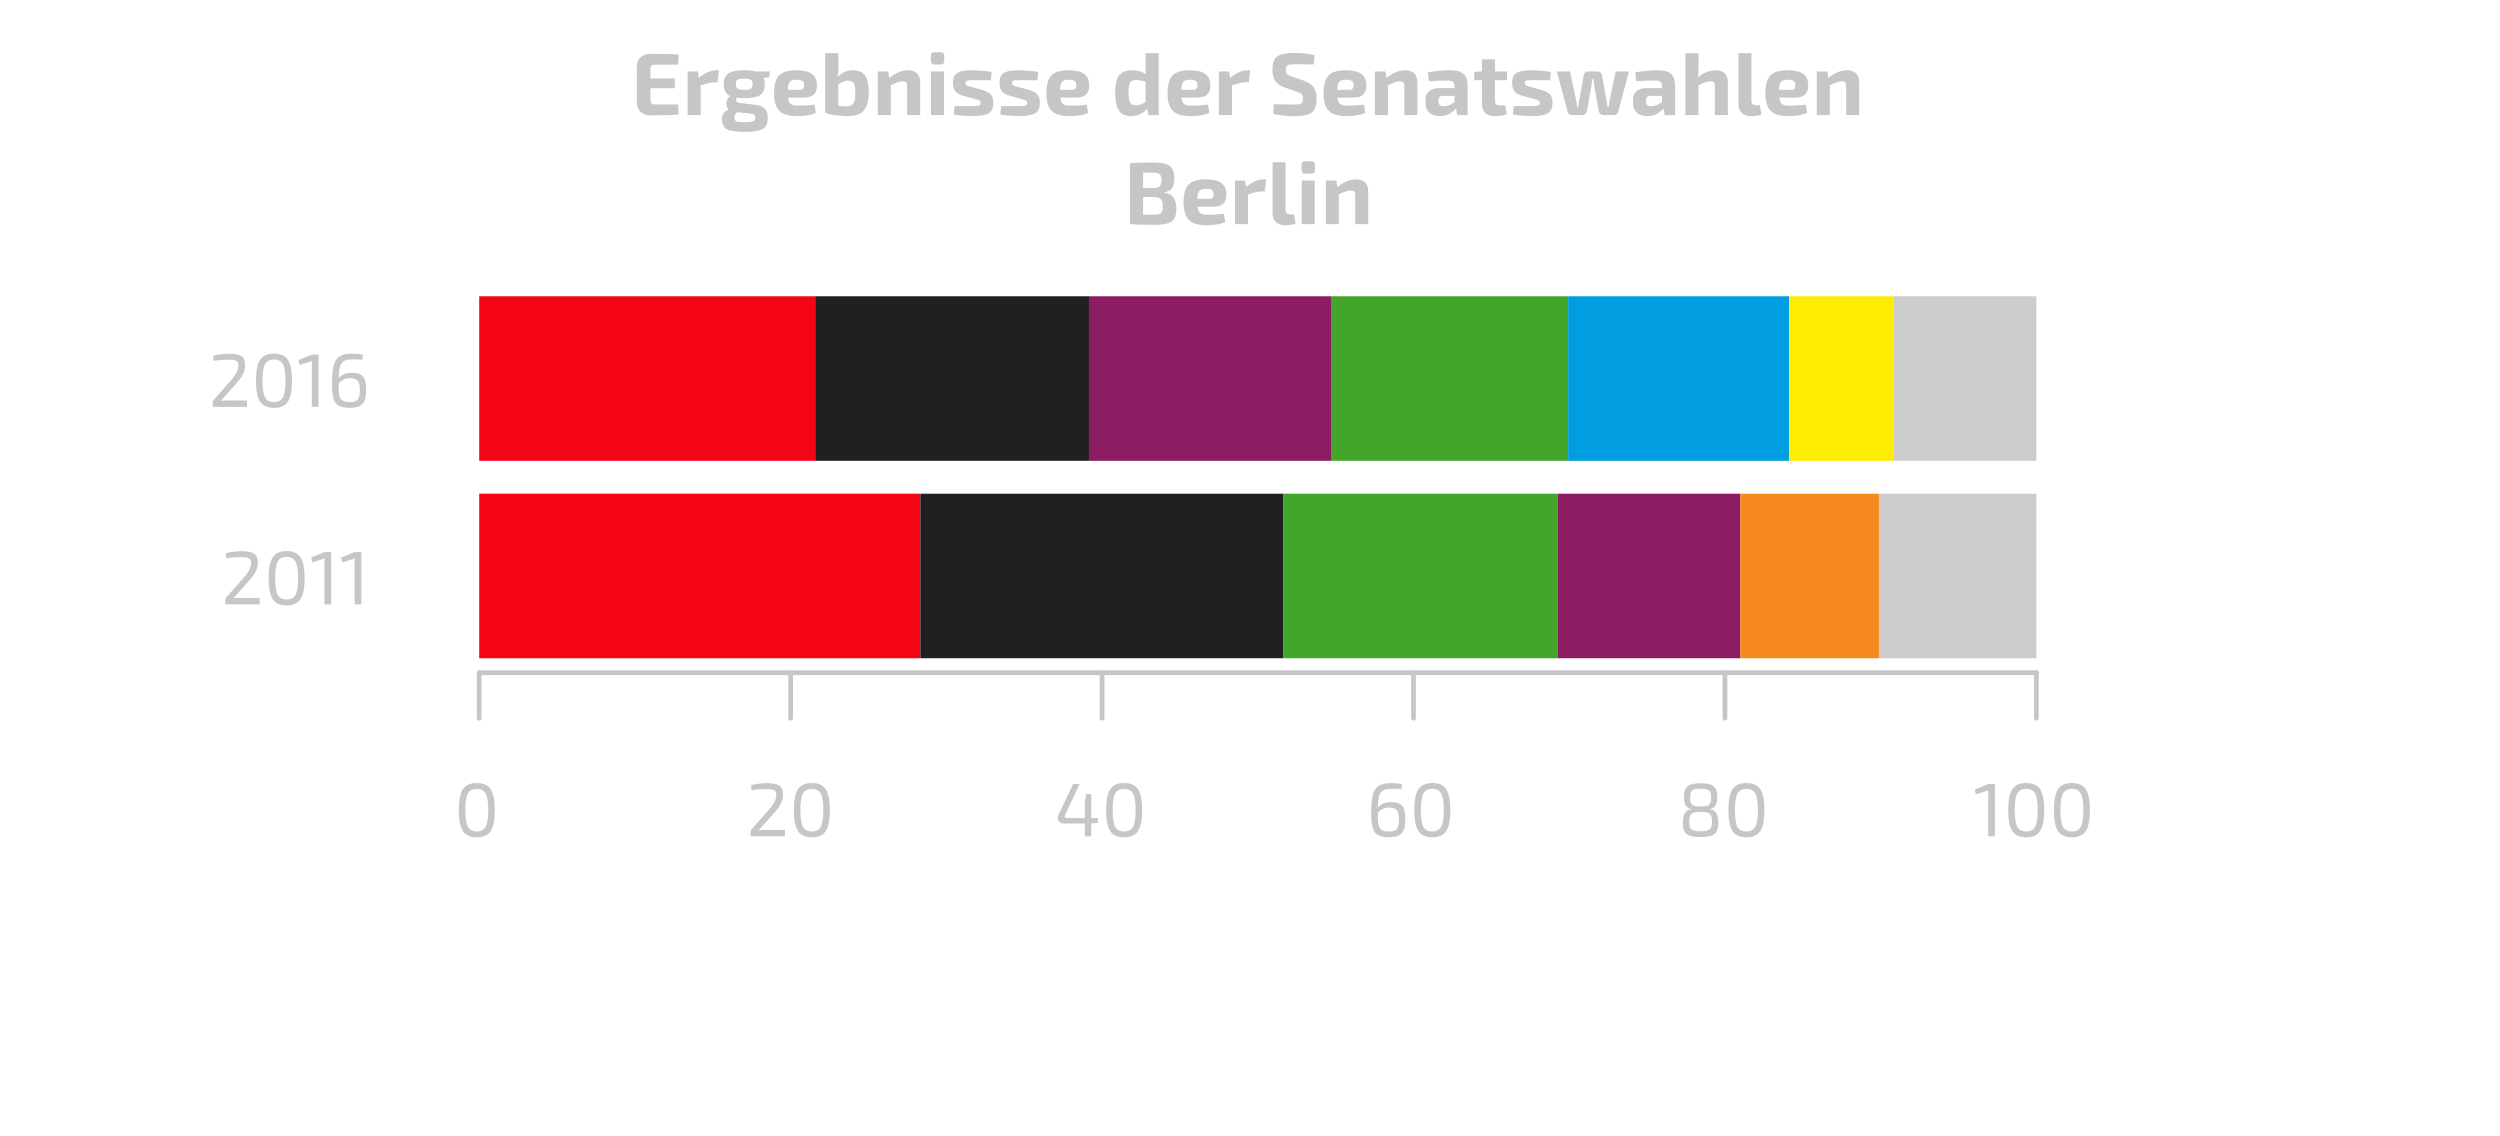 <?xml version="1.0" encoding="UTF-8"?>
<svg xmlns="http://www.w3.org/2000/svg" xmlns:xlink="http://www.w3.org/1999/xlink" width="396pt" height="180pt" viewBox="0 0 396 180" version="1.1">
<defs>
<g>
<symbol overflow="visible" id="glyph0-0">
<path style="stroke:none;" d=""/>
</symbol>
<symbol overflow="visible" id="glyph0-1">
<path style="stroke:none;" d="M 0.797 -7.297 L 0.734 -8.109 C 1.617 -8.316 2.457 -8.422 3.25 -8.422 C 4.125 -8.422 4.766 -8.297 5.172 -8.047 C 5.586 -7.805 5.797 -7.336 5.797 -6.641 C 5.797 -6.117 5.688 -5.641 5.469 -5.203 C 5.25 -4.766 4.863 -4.238 4.312 -3.625 L 1.938 -0.969 C 2.32 -1 2.77 -1.016 3.281 -1.016 L 6.094 -1.016 L 6.094 0 L 0.656 0 L 0.656 -0.656 C 0.656 -0.852 0.707 -1.004 0.812 -1.109 L 3.219 -3.828 C 3.758 -4.41 4.148 -4.922 4.391 -5.359 C 4.629 -5.797 4.742 -6.207 4.734 -6.594 C 4.723 -6.969 4.594 -7.207 4.344 -7.312 C 4.102 -7.426 3.719 -7.484 3.188 -7.484 C 2.383 -7.484 1.586 -7.422 0.797 -7.297 Z M 0.797 -7.297 "/>
</symbol>
<symbol overflow="visible" id="glyph0-2">
<path style="stroke:none;" d="M 1.406 -7.438 C 1.832 -8.102 2.566 -8.438 3.609 -8.438 C 4.66 -8.438 5.398 -8.102 5.828 -7.438 C 6.254 -6.77 6.469 -5.672 6.469 -4.141 C 6.469 -2.609 6.254 -1.508 5.828 -0.844 C 5.398 -0.176 4.66 0.156 3.609 0.156 C 2.566 0.156 1.832 -0.176 1.406 -0.844 C 0.977 -1.508 0.766 -2.609 0.766 -4.141 C 0.766 -5.672 0.977 -6.77 1.406 -7.438 Z M 5.031 -6.75 C 4.758 -7.258 4.285 -7.516 3.609 -7.516 C 2.93 -7.516 2.457 -7.258 2.188 -6.75 C 1.926 -6.25 1.797 -5.379 1.797 -4.141 C 1.797 -2.898 1.926 -2.023 2.188 -1.516 C 2.457 -1.016 2.93 -0.766 3.609 -0.766 C 4.285 -0.766 4.758 -1.016 5.031 -1.516 C 5.301 -2.023 5.438 -2.898 5.438 -4.141 C 5.438 -5.379 5.301 -6.25 5.031 -6.75 Z M 5.031 -6.75 "/>
</symbol>
<symbol overflow="visible" id="glyph0-3">
<path style="stroke:none;" d="M 3.438 0 L 2.375 0 L 2.375 -6.562 C 2.375 -6.844 2.395 -7.082 2.438 -7.281 L 0.406 -6.641 L 0.266 -7.422 L 2.375 -8.281 L 3.438 -8.281 Z M 3.438 0 "/>
</symbol>
<symbol overflow="visible" id="glyph0-4">
<path style="stroke:none;" d="M 5.672 -8.25 L 5.578 -7.469 C 5.223 -7.508 4.703 -7.531 4.016 -7.531 C 3.598 -7.531 3.266 -7.492 3.016 -7.422 C 2.773 -7.348 2.562 -7.203 2.375 -6.984 C 2.195 -6.773 2.066 -6.477 1.984 -6.094 C 1.91 -5.707 1.863 -5.188 1.844 -4.531 C 2.133 -4.852 2.438 -5.078 2.75 -5.203 C 3.07 -5.336 3.469 -5.406 3.938 -5.406 C 4.801 -5.406 5.395 -5.203 5.719 -4.797 C 6.039 -4.398 6.203 -3.691 6.203 -2.672 C 6.203 -2.211 6.172 -1.82 6.109 -1.5 C 6.047 -1.188 5.922 -0.895 5.734 -0.625 C 5.555 -0.363 5.289 -0.172 4.938 -0.047 C 4.582 0.078 4.133 0.141 3.594 0.141 C 3.113 0.141 2.711 0.094 2.391 0 C 2.078 -0.082 1.812 -0.207 1.594 -0.375 C 1.375 -0.551 1.207 -0.805 1.094 -1.141 C 0.977 -1.484 0.898 -1.867 0.859 -2.297 C 0.816 -2.734 0.797 -3.281 0.797 -3.938 C 0.797 -4.707 0.836 -5.359 0.922 -5.891 C 1.016 -6.43 1.141 -6.863 1.297 -7.188 C 1.453 -7.52 1.664 -7.773 1.938 -7.953 C 2.219 -8.141 2.516 -8.266 2.828 -8.328 C 3.141 -8.391 3.535 -8.422 4.016 -8.422 C 4.672 -8.422 5.223 -8.363 5.672 -8.25 Z M 3.594 -0.75 C 4.258 -0.75 4.691 -0.895 4.891 -1.188 C 5.098 -1.488 5.203 -1.984 5.203 -2.672 C 5.203 -3.367 5.094 -3.852 4.875 -4.125 C 4.664 -4.406 4.258 -4.547 3.656 -4.547 C 3.312 -4.547 3.004 -4.488 2.734 -4.375 C 2.473 -4.27 2.176 -4.07 1.844 -3.781 C 1.844 -3.27 1.848 -2.863 1.859 -2.562 C 1.879 -2.27 1.922 -1.988 1.984 -1.719 C 2.055 -1.457 2.156 -1.266 2.281 -1.141 C 2.414 -1.016 2.586 -0.914 2.797 -0.844 C 3.004 -0.781 3.27 -0.75 3.594 -0.75 Z M 3.594 -0.75 "/>
</symbol>
<symbol overflow="visible" id="glyph0-5">
<path style="stroke:none;" d="M 6.859 -2.141 L 5.781 -2.031 L 5.781 0 L 4.781 0 L 4.781 -2.031 L 1.359 -2.031 C 1.023 -2.031 0.773 -2.164 0.609 -2.438 C 0.441 -2.707 0.426 -3 0.562 -3.312 L 2.922 -8.281 L 3.953 -8.281 L 1.641 -3.391 C 1.578 -3.223 1.578 -3.098 1.641 -3.016 C 1.703 -2.93 1.801 -2.891 1.938 -2.891 L 4.781 -2.891 L 4.781 -5.328 L 4.969 -6.703 L 5.781 -6.703 L 5.781 -2.891 L 6.859 -2.891 Z M 6.859 -2.141 "/>
</symbol>
<symbol overflow="visible" id="glyph0-6">
<path style="stroke:none;" d="M 2.203 -4.266 L 2.203 -4.312 C 1.41 -4.406 1.016 -5.039 1.016 -6.219 C 1.016 -7 1.195 -7.555 1.562 -7.891 C 1.938 -8.234 2.629 -8.406 3.641 -8.406 C 4.66 -8.406 5.352 -8.238 5.719 -7.906 C 6.094 -7.57 6.281 -7.008 6.281 -6.219 C 6.281 -5.039 5.883 -4.406 5.094 -4.312 L 5.094 -4.266 C 5.594 -4.223 5.941 -4.016 6.141 -3.641 C 6.348 -3.273 6.453 -2.75 6.453 -2.062 C 6.453 -1.281 6.258 -0.723 5.875 -0.391 C 5.488 -0.055 4.742 0.113 3.641 0.125 C 2.566 0.125 1.828 -0.039 1.422 -0.375 C 1.023 -0.707 0.828 -1.27 0.828 -2.062 C 0.828 -2.75 0.93 -3.273 1.141 -3.641 C 1.348 -4.016 1.703 -4.223 2.203 -4.266 Z M 4.984 -7.25 C 4.773 -7.445 4.332 -7.547 3.656 -7.547 C 2.988 -7.547 2.539 -7.445 2.312 -7.25 C 2.094 -7.051 1.984 -6.676 1.984 -6.125 C 1.984 -5.551 2.094 -5.172 2.312 -4.984 C 2.531 -4.805 2.984 -4.719 3.672 -4.719 C 4.359 -4.719 4.801 -4.805 5 -4.984 C 5.207 -5.172 5.312 -5.551 5.312 -6.125 C 5.312 -6.676 5.203 -7.051 4.984 -7.25 Z M 3.672 -3.875 C 2.922 -3.863 2.426 -3.754 2.188 -3.547 C 1.945 -3.336 1.828 -2.914 1.828 -2.281 C 1.828 -1.707 1.945 -1.316 2.188 -1.109 C 2.438 -0.898 2.926 -0.797 3.656 -0.797 C 4.375 -0.797 4.852 -0.898 5.094 -1.109 C 5.332 -1.316 5.453 -1.707 5.453 -2.281 C 5.453 -2.938 5.336 -3.363 5.109 -3.562 C 4.879 -3.77 4.398 -3.875 3.672 -3.875 Z M 3.672 -3.875 "/>
</symbol>
<symbol overflow="visible" id="glyph1-0">
<path style="stroke:none;" d=""/>
</symbol>
<symbol overflow="visible" id="glyph1-1">
<path style="stroke:none;" d="M 7.406 -1.672 L 7.5 -0.094 C 6.625 0 5.133 0.047 3.031 0.047 C 2.383 0.047 1.867 -0.129 1.484 -0.484 C 1.098 -0.836 0.898 -1.312 0.891 -1.906 L 0.891 -7.75 C 0.898 -8.352 1.098 -8.828 1.484 -9.172 C 1.867 -9.523 2.383 -9.703 3.031 -9.703 C 5.133 -9.703 6.625 -9.656 7.5 -9.562 L 7.406 -7.984 L 3.703 -7.984 C 3.461 -7.984 3.289 -7.926 3.188 -7.812 C 3.082 -7.695 3.031 -7.516 3.031 -7.266 L 3.031 -5.797 L 6.891 -5.797 L 6.891 -4.25 L 3.031 -4.25 L 3.031 -2.391 C 3.031 -2.129 3.082 -1.941 3.188 -1.828 C 3.289 -1.723 3.461 -1.672 3.703 -1.672 Z M 7.406 -1.672 "/>
</symbol>
<symbol overflow="visible" id="glyph1-2">
<path style="stroke:none;" d="M 5.812 -7.094 L 5.594 -5.188 L 5.047 -5.188 C 4.586 -5.188 3.879 -5.023 2.922 -4.703 L 2.922 0 L 0.859 0 L 0.859 -6.906 L 2.469 -6.906 L 2.641 -5.891 C 3.586 -6.691 4.523 -7.094 5.453 -7.094 Z M 5.812 -7.094 "/>
</symbol>
<symbol overflow="visible" id="glyph1-3">
<path style="stroke:none;" d="M 7.828 -5.984 L 6.953 -5.875 C 7.066 -5.613 7.125 -5.285 7.125 -4.891 C 7.125 -4.086 6.883 -3.516 6.406 -3.172 C 5.926 -2.836 5.082 -2.672 3.875 -2.672 C 3.477 -2.672 3.082 -2.695 2.688 -2.75 C 2.57 -2.594 2.551 -2.422 2.625 -2.234 C 2.695 -2.047 2.852 -1.941 3.094 -1.922 L 5.594 -1.625 C 6.301 -1.539 6.812 -1.332 7.125 -1 C 7.445 -0.676 7.609 -0.195 7.609 0.438 C 7.609 1.312 7.344 1.898 6.812 2.203 C 6.281 2.516 5.332 2.672 3.969 2.672 C 2.551 2.672 1.594 2.523 1.094 2.234 C 0.594 1.941 0.344 1.398 0.344 0.609 C 0.344 0.254 0.422 -0.035 0.578 -0.266 C 0.742 -0.492 1.023 -0.695 1.422 -0.875 C 1.109 -1.188 0.984 -1.566 1.047 -2.016 C 1.109 -2.473 1.312 -2.805 1.656 -3.016 C 0.969 -3.328 0.625 -3.945 0.625 -4.875 C 0.625 -5.688 0.867 -6.258 1.359 -6.594 C 1.848 -6.926 2.691 -7.094 3.891 -7.094 C 4.617 -7.094 5.223 -7.031 5.703 -6.906 L 7.922 -6.906 Z M 3.875 -3.984 C 4.383 -3.984 4.734 -4.047 4.922 -4.172 C 5.109 -4.305 5.203 -4.547 5.203 -4.891 C 5.203 -5.234 5.109 -5.461 4.922 -5.578 C 4.734 -5.703 4.383 -5.766 3.875 -5.766 C 3.363 -5.766 3.008 -5.703 2.812 -5.578 C 2.625 -5.461 2.531 -5.234 2.531 -4.891 C 2.531 -4.547 2.625 -4.305 2.812 -4.172 C 3.008 -4.047 3.363 -3.984 3.875 -3.984 Z M 4.5 -0.266 L 2.766 -0.453 C 2.461 -0.203 2.312 0.062 2.312 0.344 C 2.312 0.688 2.41 0.906 2.609 1 C 2.816 1.094 3.258 1.141 3.938 1.141 C 4.625 1.141 5.078 1.086 5.297 0.984 C 5.516 0.891 5.625 0.688 5.625 0.375 C 5.625 0.133 5.551 -0.016 5.406 -0.078 C 5.27 -0.148 4.969 -0.211 4.5 -0.266 Z M 4.5 -0.266 "/>
</symbol>
<symbol overflow="visible" id="glyph1-4">
<path style="stroke:none;" d="M 5.25 -2.766 L 2.766 -2.766 C 2.828 -2.254 2.973 -1.91 3.203 -1.734 C 3.441 -1.566 3.836 -1.484 4.391 -1.484 C 5.129 -1.484 5.988 -1.535 6.969 -1.641 L 7.172 -0.344 C 6.453 0 5.445 0.172 4.156 0.172 C 2.863 0.172 1.941 -0.109 1.391 -0.672 C 0.836 -1.234 0.562 -2.156 0.562 -3.438 C 0.562 -4.789 0.828 -5.738 1.359 -6.281 C 1.898 -6.82 2.805 -7.094 4.078 -7.094 C 5.223 -7.094 6.051 -6.895 6.562 -6.5 C 7.082 -6.102 7.344 -5.5 7.344 -4.688 C 7.344 -4.039 7.176 -3.555 6.844 -3.234 C 6.52 -2.922 5.988 -2.766 5.25 -2.766 Z M 2.719 -4 L 4.672 -4 C 4.922 -4 5.086 -4.062 5.172 -4.188 C 5.266 -4.312 5.312 -4.488 5.312 -4.719 C 5.312 -5.039 5.227 -5.266 5.062 -5.391 C 4.895 -5.523 4.586 -5.594 4.141 -5.594 C 3.609 -5.594 3.242 -5.484 3.047 -5.266 C 2.859 -5.055 2.75 -4.633 2.719 -4 Z M 2.719 -4 "/>
</symbol>
<symbol overflow="visible" id="glyph1-5">
<path style="stroke:none;" d="M 2.906 -9.797 L 2.906 -7.609 C 2.906 -6.961 2.848 -6.422 2.734 -5.984 C 3.461 -6.723 4.281 -7.094 5.188 -7.094 C 6.082 -7.094 6.727 -6.816 7.125 -6.266 C 7.52 -5.711 7.719 -4.797 7.719 -3.516 C 7.719 -2.328 7.473 -1.414 6.984 -0.781 C 6.504 -0.145 5.625 0.172 4.344 0.172 C 3.781 0.172 3.148 0.125 2.453 0.031 C 1.754 -0.062 1.211 -0.191 0.828 -0.359 L 0.828 -9.797 Z M 2.891 -4.859 L 2.891 -1.5 C 3.367 -1.395 3.836 -1.352 4.297 -1.375 C 4.773 -1.395 5.109 -1.551 5.297 -1.844 C 5.492 -2.145 5.594 -2.695 5.594 -3.5 C 5.594 -4.258 5.508 -4.773 5.344 -5.047 C 5.188 -5.316 4.859 -5.453 4.359 -5.453 C 3.973 -5.453 3.484 -5.254 2.891 -4.859 Z M 2.891 -4.859 "/>
</symbol>
<symbol overflow="visible" id="glyph1-6">
<path style="stroke:none;" d="M 2.531 -6.906 L 2.688 -5.875 C 3.688 -6.688 4.672 -7.094 5.641 -7.094 C 6.266 -7.094 6.742 -6.93 7.078 -6.609 C 7.41 -6.285 7.578 -5.812 7.578 -5.188 L 7.578 0 L 5.516 0 L 5.516 -4.531 C 5.516 -4.844 5.461 -5.055 5.359 -5.172 C 5.266 -5.285 5.094 -5.344 4.844 -5.344 C 4.406 -5.344 3.766 -5.133 2.922 -4.719 L 2.922 0 L 0.859 0 L 0.859 -6.906 Z M 2.531 -6.906 "/>
</symbol>
<symbol overflow="visible" id="glyph1-7">
<path style="stroke:none;" d="M 1.469 -9.953 L 2.391 -9.953 C 2.797 -9.953 3 -9.754 3 -9.359 L 3 -8.594 C 3 -8.195 2.797 -8 2.391 -8 L 1.469 -8 C 1.07 -8 0.875 -8.195 0.875 -8.594 L 0.875 -9.359 C 0.875 -9.754 1.07 -9.953 1.469 -9.953 Z M 2.969 0 L 0.906 0 L 0.906 -6.906 L 2.969 -6.906 Z M 2.969 0 "/>
</symbol>
<symbol overflow="visible" id="glyph1-8">
<path style="stroke:none;" d="M 3.922 -2.562 L 2.203 -3.031 C 1.566 -3.207 1.125 -3.457 0.875 -3.781 C 0.633 -4.102 0.516 -4.551 0.516 -5.125 C 0.516 -5.844 0.734 -6.348 1.172 -6.641 C 1.617 -6.941 2.379 -7.094 3.453 -7.094 C 4.691 -7.07 5.758 -6.984 6.656 -6.828 L 6.516 -5.5 C 5.336 -5.52 4.445 -5.531 3.844 -5.531 C 3.52 -5.531 3.297 -5.523 3.172 -5.516 C 3.047 -5.516 2.922 -5.5 2.797 -5.469 C 2.672 -5.445 2.594 -5.406 2.562 -5.344 C 2.531 -5.281 2.516 -5.188 2.516 -5.062 C 2.516 -5.02 2.516 -4.977 2.516 -4.938 C 2.523 -4.906 2.539 -4.867 2.562 -4.828 C 2.582 -4.797 2.598 -4.77 2.609 -4.75 C 2.617 -4.738 2.645 -4.719 2.688 -4.688 C 2.727 -4.664 2.758 -4.648 2.781 -4.641 C 2.801 -4.641 2.844 -4.625 2.906 -4.594 C 2.969 -4.57 3.016 -4.555 3.047 -4.547 C 3.078 -4.535 3.133 -4.52 3.219 -4.5 C 3.312 -4.477 3.383 -4.461 3.438 -4.453 L 5.188 -3.969 C 5.812 -3.789 6.254 -3.555 6.516 -3.266 C 6.773 -2.973 6.906 -2.535 6.906 -1.953 C 6.906 -1.141 6.664 -0.582 6.188 -0.281 C 5.707 0.008 4.891 0.156 3.734 0.156 C 2.617 0.156 1.586 0.078 0.641 -0.078 L 0.766 -1.422 C 1.109 -1.41 1.906 -1.406 3.156 -1.406 C 3.875 -1.406 4.344 -1.43 4.562 -1.484 C 4.789 -1.547 4.906 -1.691 4.906 -1.922 C 4.906 -1.961 4.898 -2 4.891 -2.031 C 4.891 -2.07 4.879 -2.109 4.859 -2.141 C 4.836 -2.18 4.816 -2.207 4.797 -2.219 C 4.785 -2.238 4.754 -2.258 4.703 -2.281 C 4.66 -2.312 4.629 -2.332 4.609 -2.344 C 4.586 -2.352 4.539 -2.367 4.469 -2.391 C 4.406 -2.422 4.352 -2.441 4.312 -2.453 C 4.281 -2.461 4.219 -2.477 4.125 -2.5 C 4.031 -2.52 3.961 -2.539 3.922 -2.562 Z M 3.922 -2.562 "/>
</symbol>
<symbol overflow="visible" id="glyph1-9">
<path style="stroke:none;" d=""/>
</symbol>
<symbol overflow="visible" id="glyph1-10">
<path style="stroke:none;" d="M 7.469 -9.797 L 7.469 0 L 5.828 0 L 5.656 -1.016 C 4.988 -0.223 4.113 0.172 3.031 0.172 C 2.164 0.172 1.539 -0.133 1.156 -0.75 C 0.77 -1.375 0.578 -2.297 0.578 -3.516 C 0.578 -4.836 0.789 -5.766 1.219 -6.297 C 1.645 -6.828 2.312 -7.094 3.219 -7.094 C 4.102 -7.094 4.848 -6.891 5.453 -6.484 C 5.41 -6.992 5.391 -7.473 5.391 -7.922 L 5.391 -9.797 Z M 5.391 -2.094 L 5.391 -5.297 C 4.766 -5.473 4.273 -5.562 3.922 -5.562 C 3.453 -5.562 3.129 -5.43 2.953 -5.172 C 2.785 -4.91 2.703 -4.363 2.703 -3.531 C 2.703 -2.738 2.785 -2.207 2.953 -1.938 C 3.117 -1.676 3.414 -1.547 3.844 -1.547 C 4.133 -1.547 4.383 -1.582 4.594 -1.656 C 4.801 -1.738 5.066 -1.883 5.391 -2.094 Z M 5.391 -2.094 "/>
</symbol>
<symbol overflow="visible" id="glyph1-11">
<path style="stroke:none;" d="M 4.547 -3.656 L 2.609 -4.344 C 1.891 -4.602 1.375 -4.957 1.062 -5.406 C 0.758 -5.852 0.609 -6.441 0.609 -7.172 C 0.609 -8.234 0.863 -8.941 1.375 -9.297 C 1.895 -9.66 2.805 -9.844 4.109 -9.844 C 5.348 -9.844 6.41 -9.719 7.297 -9.469 L 7.156 -8.016 C 6.344 -8.035 5.332 -8.047 4.125 -8.047 C 3.57 -8.047 3.203 -7.992 3.016 -7.891 C 2.828 -7.797 2.734 -7.555 2.734 -7.172 C 2.734 -6.848 2.801 -6.613 2.938 -6.469 C 3.082 -6.332 3.348 -6.203 3.734 -6.078 L 5.578 -5.453 C 6.316 -5.18 6.836 -4.82 7.141 -4.375 C 7.453 -3.926 7.609 -3.336 7.609 -2.609 C 7.609 -1.523 7.348 -0.785 6.828 -0.391 C 6.305 -0.004 5.375 0.188 4.031 0.188 C 2.938 0.188 1.832 0.062 0.719 -0.188 L 0.844 -1.719 C 2.832 -1.676 3.895 -1.656 4.031 -1.656 C 4.602 -1.656 4.984 -1.711 5.172 -1.828 C 5.359 -1.953 5.453 -2.207 5.453 -2.594 C 5.453 -2.914 5.383 -3.145 5.25 -3.281 C 5.125 -3.414 4.891 -3.539 4.547 -3.656 Z M 4.547 -3.656 "/>
</symbol>
<symbol overflow="visible" id="glyph1-12">
<path style="stroke:none;" d="M 1.031 -5.359 L 0.844 -6.766 C 2.082 -6.984 3.281 -7.094 4.438 -7.094 C 5.375 -7.094 6.062 -6.906 6.5 -6.531 C 6.938 -6.156 7.156 -5.5 7.156 -4.562 L 7.156 0 L 5.516 0 L 5.312 -1.047 C 4.613 -0.234 3.766 0.172 2.766 0.172 C 2.098 0.172 1.551 0 1.125 -0.344 C 0.707 -0.695 0.5 -1.188 0.5 -1.812 L 0.5 -2.516 C 0.5 -3.066 0.688 -3.492 1.062 -3.797 C 1.438 -4.109 1.957 -4.266 2.625 -4.266 L 5.078 -4.266 L 5.078 -4.578 C 5.066 -4.93 4.984 -5.164 4.828 -5.281 C 4.68 -5.406 4.391 -5.469 3.953 -5.469 C 3.18 -5.469 2.207 -5.43 1.031 -5.359 Z M 2.547 -2.359 L 2.547 -2.094 C 2.547 -1.625 2.816 -1.391 3.359 -1.391 C 3.922 -1.391 4.492 -1.613 5.078 -2.062 L 5.078 -3.031 L 3.219 -3.031 C 2.77 -3.02 2.547 -2.797 2.547 -2.359 Z M 2.547 -2.359 "/>
</symbol>
<symbol overflow="visible" id="glyph1-13">
<path style="stroke:none;" d="M 3.547 -5.516 L 3.547 -2.25 C 3.547 -1.988 3.598 -1.805 3.703 -1.703 C 3.816 -1.598 4.016 -1.547 4.297 -1.547 L 5.188 -1.547 L 5.406 -0.109 C 4.875 0.078 4.223 0.172 3.453 0.172 C 2.828 0.172 2.344 0 2 -0.344 C 1.656 -0.695 1.484 -1.188 1.484 -1.812 L 1.484 -5.516 L 0.266 -5.516 L 0.266 -6.828 L 1.484 -6.906 L 1.484 -8.828 L 3.547 -8.828 L 3.547 -6.906 L 5.453 -6.906 L 5.453 -5.516 Z M 3.547 -5.516 "/>
</symbol>
<symbol overflow="visible" id="glyph1-14">
<path style="stroke:none;" d="M 11.641 -6.906 L 9.938 -0.547 C 9.844 -0.18 9.602 0 9.219 0 L 7.609 0 C 7.422 0 7.254 -0.055 7.109 -0.172 C 6.973 -0.285 6.891 -0.438 6.859 -0.625 L 6.156 -4.531 C 6.145 -4.613 6.125 -4.789 6.094 -5.062 C 6.062 -5.332 6.031 -5.547 6 -5.703 L 5.844 -5.703 L 5.672 -4.531 L 4.984 -0.625 C 4.953 -0.438 4.863 -0.285 4.719 -0.172 C 4.582 -0.055 4.422 0 4.234 0 L 2.625 0 C 2.25 0 2.016 -0.18 1.922 -0.547 L 0.219 -6.906 L 2.312 -6.906 L 3.25 -2.422 C 3.344 -1.922 3.398 -1.539 3.422 -1.281 L 3.594 -1.281 C 3.613 -1.414 3.645 -1.609 3.688 -1.859 C 3.727 -2.109 3.758 -2.297 3.781 -2.422 L 4.484 -6.281 C 4.547 -6.695 4.781 -6.906 5.188 -6.906 L 6.656 -6.906 C 6.844 -6.906 7.004 -6.848 7.141 -6.734 C 7.273 -6.617 7.352 -6.461 7.375 -6.266 L 8.062 -2.422 C 8.082 -2.285 8.113 -2.094 8.156 -1.844 C 8.207 -1.594 8.242 -1.406 8.266 -1.281 L 8.422 -1.281 L 8.594 -2.422 L 9.547 -6.906 Z M 11.641 -6.906 "/>
</symbol>
<symbol overflow="visible" id="glyph1-15">
<path style="stroke:none;" d="M 2.938 -9.797 L 2.938 -7.406 C 2.938 -6.926 2.895 -6.445 2.812 -5.969 C 3.77 -6.719 4.711 -7.094 5.641 -7.094 C 6.266 -7.094 6.742 -6.93 7.078 -6.609 C 7.41 -6.285 7.578 -5.812 7.578 -5.188 L 7.578 0 L 5.516 0 L 5.516 -4.531 C 5.516 -4.844 5.461 -5.055 5.359 -5.172 C 5.266 -5.285 5.094 -5.344 4.844 -5.344 C 4.352 -5.344 3.711 -5.133 2.922 -4.719 L 2.922 0 L 0.859 0 L 0.859 -9.797 Z M 2.938 -9.797 "/>
</symbol>
<symbol overflow="visible" id="glyph1-16">
<path style="stroke:none;" d="M 2.922 -9.797 L 2.922 -2.25 C 2.922 -1.781 3.18 -1.547 3.703 -1.547 L 4.266 -1.547 L 4.516 -0.109 C 4.148 0.078 3.598 0.172 2.859 0.172 C 2.242 0.172 1.758 0.004 1.406 -0.328 C 1.051 -0.66 0.875 -1.129 0.875 -1.734 L 0.875 -9.797 Z M 2.922 -9.797 "/>
</symbol>
<symbol overflow="visible" id="glyph1-17">
<path style="stroke:none;" d="M 6.328 -5.047 L 6.328 -4.984 C 7.047 -4.922 7.555 -4.676 7.859 -4.25 C 8.172 -3.82 8.328 -3.207 8.328 -2.406 C 8.328 -1.438 8.078 -0.773 7.578 -0.422 C 7.086 -0.066 6.242 0.109 5.047 0.109 C 3.254 0.109 1.898 0.07 0.984 0 L 0.984 -9.656 C 1.805 -9.727 3.016 -9.766 4.609 -9.766 C 5.891 -9.766 6.773 -9.586 7.266 -9.234 C 7.766 -8.891 8.016 -8.227 8.016 -7.25 C 8.016 -6.551 7.879 -6.02 7.609 -5.656 C 7.348 -5.301 6.922 -5.098 6.328 -5.047 Z M 3.062 -5.719 L 4.625 -5.719 C 5.145 -5.719 5.5 -5.801 5.688 -5.969 C 5.883 -6.133 5.984 -6.461 5.984 -6.953 C 5.984 -7.441 5.879 -7.766 5.672 -7.922 C 5.461 -8.078 5.078 -8.156 4.516 -8.156 L 3.062 -8.172 Z M 3.062 -1.5 L 4.688 -1.5 C 5.281 -1.5 5.676 -1.582 5.875 -1.75 C 6.082 -1.926 6.188 -2.281 6.188 -2.812 C 6.188 -3.395 6.078 -3.785 5.859 -3.984 C 5.648 -4.18 5.242 -4.285 4.641 -4.297 L 3.062 -4.297 Z M 3.062 -1.5 "/>
</symbol>
</g>
</defs>
<g id="surface261">
<path style=" stroke:none;fill-rule:nonzero;fill:rgb(95.686%,1.961%,8.235%);fill-opacity:1;" d="M 75.906 104.266 L 145.777 104.266 L 145.777 78.203 L 75.906 78.203 Z M 75.906 104.266 "/>
<path style=" stroke:none;fill-rule:nonzero;fill:rgb(12.549%,12.549%,12.549%);fill-opacity:1;" d="M 145.781 104.266 L 203.309 104.266 L 203.309 78.203 L 145.781 78.203 Z M 145.781 104.266 "/>
<path style=" stroke:none;fill-rule:nonzero;fill:rgb(25.882%,65.098%,16.471%);fill-opacity:1;" d="M 203.309 104.266 L 246.762 104.266 L 246.762 78.203 L 203.309 78.203 Z M 203.309 104.266 "/>
<path style=" stroke:none;fill-rule:nonzero;fill:rgb(54.51%,10.588%,38.431%);fill-opacity:1;" d="M 246.762 104.266 L 275.648 104.266 L 275.648 78.203 L 246.762 78.203 Z M 246.762 104.266 "/>
<path style=" stroke:none;fill-rule:nonzero;fill:rgb(96.471%,53.725%,12.549%);fill-opacity:1;" d="M 275.648 104.266 L 297.621 104.266 L 297.621 78.203 L 275.648 78.203 Z M 275.648 104.266 "/>
<path style=" stroke:none;fill-rule:nonzero;fill:rgb(80%,80%,80%);fill-opacity:1;" d="M 297.625 104.266 L 322.562 104.266 L 322.562 78.203 L 297.625 78.203 Z M 297.625 104.266 "/>
<path style=" stroke:none;fill-rule:nonzero;fill:rgb(95.686%,1.961%,8.235%);fill-opacity:1;" d="M 75.906 72.992 L 129.129 72.992 L 129.129 46.93 L 75.906 46.93 Z M 75.906 72.992 "/>
<path style=" stroke:none;fill-rule:nonzero;fill:rgb(12.549%,12.549%,12.549%);fill-opacity:1;" d="M 129.129 72.992 L 172.496 72.992 L 172.496 46.93 L 129.129 46.93 Z M 129.129 72.992 "/>
<path style=" stroke:none;fill-rule:nonzero;fill:rgb(54.51%,10.588%,38.431%);fill-opacity:1;" d="M 172.5 72.992 L 210.941 72.992 L 210.941 46.93 L 172.5 46.93 Z M 172.5 72.992 "/>
<path style=" stroke:none;fill-rule:nonzero;fill:rgb(25.882%,65.098%,16.471%);fill-opacity:1;" d="M 210.938 72.992 L 248.391 72.992 L 248.391 46.93 L 210.938 46.93 Z M 210.938 72.992 "/>
<path style=" stroke:none;fill-rule:nonzero;fill:rgb(0%,61.569%,87.843%);fill-opacity:1;" d="M 248.391 72.992 L 283.379 72.992 L 283.379 46.93 L 248.391 46.93 Z M 248.391 72.992 "/>
<path style=" stroke:none;fill-rule:nonzero;fill:rgb(99.608%,92.941%,0.392%);fill-opacity:1;" d="M 283.383 72.992 L 299.891 72.992 L 299.891 46.93 L 283.383 46.93 Z M 283.383 72.992 "/>
<path style=" stroke:none;fill-rule:nonzero;fill:rgb(80%,80%,80%);fill-opacity:1;" d="M 299.891 72.992 L 322.559 72.992 L 322.559 46.93 L 299.891 46.93 Z M 299.891 72.992 "/>
<g style="fill:rgb(78.039%,77.255%,77.255%);fill-opacity:1;">
  <use xlink:href="#glyph0-1" x="35.039" y="95.727"/>
  <use xlink:href="#glyph0-2" x="41.783" y="95.727"/>
  <use xlink:href="#glyph0-3" x="49.02" y="95.727"/>
  <use xlink:href="#glyph0-3" x="53.796" y="95.727"/>
</g>
<g style="fill:rgb(78.039%,77.255%,77.255%);fill-opacity:1;">
  <use xlink:href="#glyph0-1" x="33.039" y="64.453"/>
  <use xlink:href="#glyph0-2" x="39.783" y="64.453"/>
  <use xlink:href="#glyph0-3" x="47.02" y="64.453"/>
  <use xlink:href="#glyph0-4" x="51.796" y="64.453"/>
</g>
<g style="fill:rgb(78.039%,77.255%,77.255%);fill-opacity:1;">
  <use xlink:href="#glyph1-1" x="100" y="18.223"/>
  <use xlink:href="#glyph1-2" x="108.064" y="18.223"/>
  <use xlink:href="#glyph1-3" x="114.015" y="18.223"/>
  <use xlink:href="#glyph1-4" x="122.052" y="18.223"/>
  <use xlink:href="#glyph1-5" x="129.892" y="18.223"/>
  <use xlink:href="#glyph1-6" x="138.18" y="18.223"/>
  <use xlink:href="#glyph1-7" x="146.565" y="18.223"/>
  <use xlink:href="#glyph1-8" x="150.43" y="18.223"/>
  <use xlink:href="#glyph1-8" x="157.808" y="18.223"/>
  <use xlink:href="#glyph1-4" x="165.186" y="18.223"/>
  <use xlink:href="#glyph1-9" x="173.025" y="18.223"/>
  <use xlink:href="#glyph1-10" x="176.063" y="18.223"/>
  <use xlink:href="#glyph1-4" x="184.38" y="18.223"/>
  <use xlink:href="#glyph1-2" x="192.22" y="18.223"/>
  <use xlink:href="#glyph1-9" x="197.904" y="18.223"/>
  <use xlink:href="#glyph1-11" x="200.942" y="18.223"/>
  <use xlink:href="#glyph1-4" x="209.091" y="18.223"/>
  <use xlink:href="#glyph1-6" x="216.931" y="18.223"/>
  <use xlink:href="#glyph1-12" x="225.316" y="18.223"/>
  <use xlink:href="#glyph1-13" x="233.254" y="18.223"/>
  <use xlink:href="#glyph1-8" x="239.008" y="18.223"/>
  <use xlink:href="#glyph1-14" x="246.386" y="18.223"/>
  <use xlink:href="#glyph1-12" x="258.175" y="18.223"/>
  <use xlink:href="#glyph1-15" x="266.112" y="18.223"/>
  <use xlink:href="#glyph1-16" x="274.498" y="18.223"/>
  <use xlink:href="#glyph1-4" x="279.076" y="18.223"/>
  <use xlink:href="#glyph1-6" x="286.916" y="18.223"/>
</g>
<g style="fill:rgb(78.039%,77.255%,77.255%);fill-opacity:1;">
  <use xlink:href="#glyph1-17" x="178" y="35.504"/>
  <use xlink:href="#glyph1-4" x="186.918" y="35.504"/>
  <use xlink:href="#glyph1-2" x="194.758" y="35.504"/>
  <use xlink:href="#glyph1-16" x="200.708" y="35.504"/>
  <use xlink:href="#glyph1-7" x="205.286" y="35.504"/>
  <use xlink:href="#glyph1-6" x="209.15" y="35.504"/>
</g>
<path style="fill:none;stroke-width:0.75;stroke-linecap:round;stroke-linejoin:round;stroke:rgb(78.039%,77.255%,77.255%);stroke-opacity:1;stroke-miterlimit:10;" d="M 75.906 106.559 L 322.559 106.559 "/>
<path style="fill:none;stroke-width:0.75;stroke-linecap:round;stroke-linejoin:round;stroke:rgb(78.039%,77.255%,77.255%);stroke-opacity:1;stroke-miterlimit:10;" d="M 75.906 106.559 L 75.906 113.762 "/>
<path style="fill:none;stroke-width:0.75;stroke-linecap:round;stroke-linejoin:round;stroke:rgb(78.039%,77.255%,77.255%);stroke-opacity:1;stroke-miterlimit:10;" d="M 125.238 106.559 L 125.238 113.762 "/>
<path style="fill:none;stroke-width:0.75;stroke-linecap:round;stroke-linejoin:round;stroke:rgb(78.039%,77.255%,77.255%);stroke-opacity:1;stroke-miterlimit:10;" d="M 174.566 106.559 L 174.566 113.762 "/>
<path style="fill:none;stroke-width:0.75;stroke-linecap:round;stroke-linejoin:round;stroke:rgb(78.039%,77.255%,77.255%);stroke-opacity:1;stroke-miterlimit:10;" d="M 223.898 106.559 L 223.898 113.762 "/>
<path style="fill:none;stroke-width:0.75;stroke-linecap:round;stroke-linejoin:round;stroke:rgb(78.039%,77.255%,77.255%);stroke-opacity:1;stroke-miterlimit:10;" d="M 273.23 106.559 L 273.23 113.762 "/>
<path style="fill:none;stroke-width:0.75;stroke-linecap:round;stroke-linejoin:round;stroke:rgb(78.039%,77.255%,77.255%);stroke-opacity:1;stroke-miterlimit:10;" d="M 322.559 106.559 L 322.559 113.762 "/>
<g style="fill:rgb(78.039%,77.255%,77.255%);fill-opacity:1;">
  <use xlink:href="#glyph0-2" x="71.906" y="132.469"/>
</g>
<g style="fill:rgb(78.039%,77.255%,77.255%);fill-opacity:1;">
  <use xlink:href="#glyph0-1" x="118.238" y="132.469"/>
  <use xlink:href="#glyph0-2" x="124.982" y="132.469"/>
</g>
<g style="fill:rgb(78.039%,77.255%,77.255%);fill-opacity:1;">
  <use xlink:href="#glyph0-5" x="167.066" y="132.469"/>
  <use xlink:href="#glyph0-2" x="174.446" y="132.469"/>
</g>
<g style="fill:rgb(78.039%,77.255%,77.255%);fill-opacity:1;">
  <use xlink:href="#glyph0-4" x="216.398" y="132.469"/>
  <use xlink:href="#glyph0-2" x="223.263" y="132.469"/>
</g>
<g style="fill:rgb(78.039%,77.255%,77.255%);fill-opacity:1;">
  <use xlink:href="#glyph0-6" x="265.73" y="132.469"/>
  <use xlink:href="#glyph0-2" x="273.015" y="132.469"/>
</g>
<g style="fill:rgb(78.039%,77.255%,77.255%);fill-opacity:1;">
  <use xlink:href="#glyph0-3" x="312.559" y="132.469"/>
  <use xlink:href="#glyph0-2" x="317.335" y="132.469"/>
  <use xlink:href="#glyph0-2" x="324.571" y="132.469"/>
</g>
</g>
</svg>
